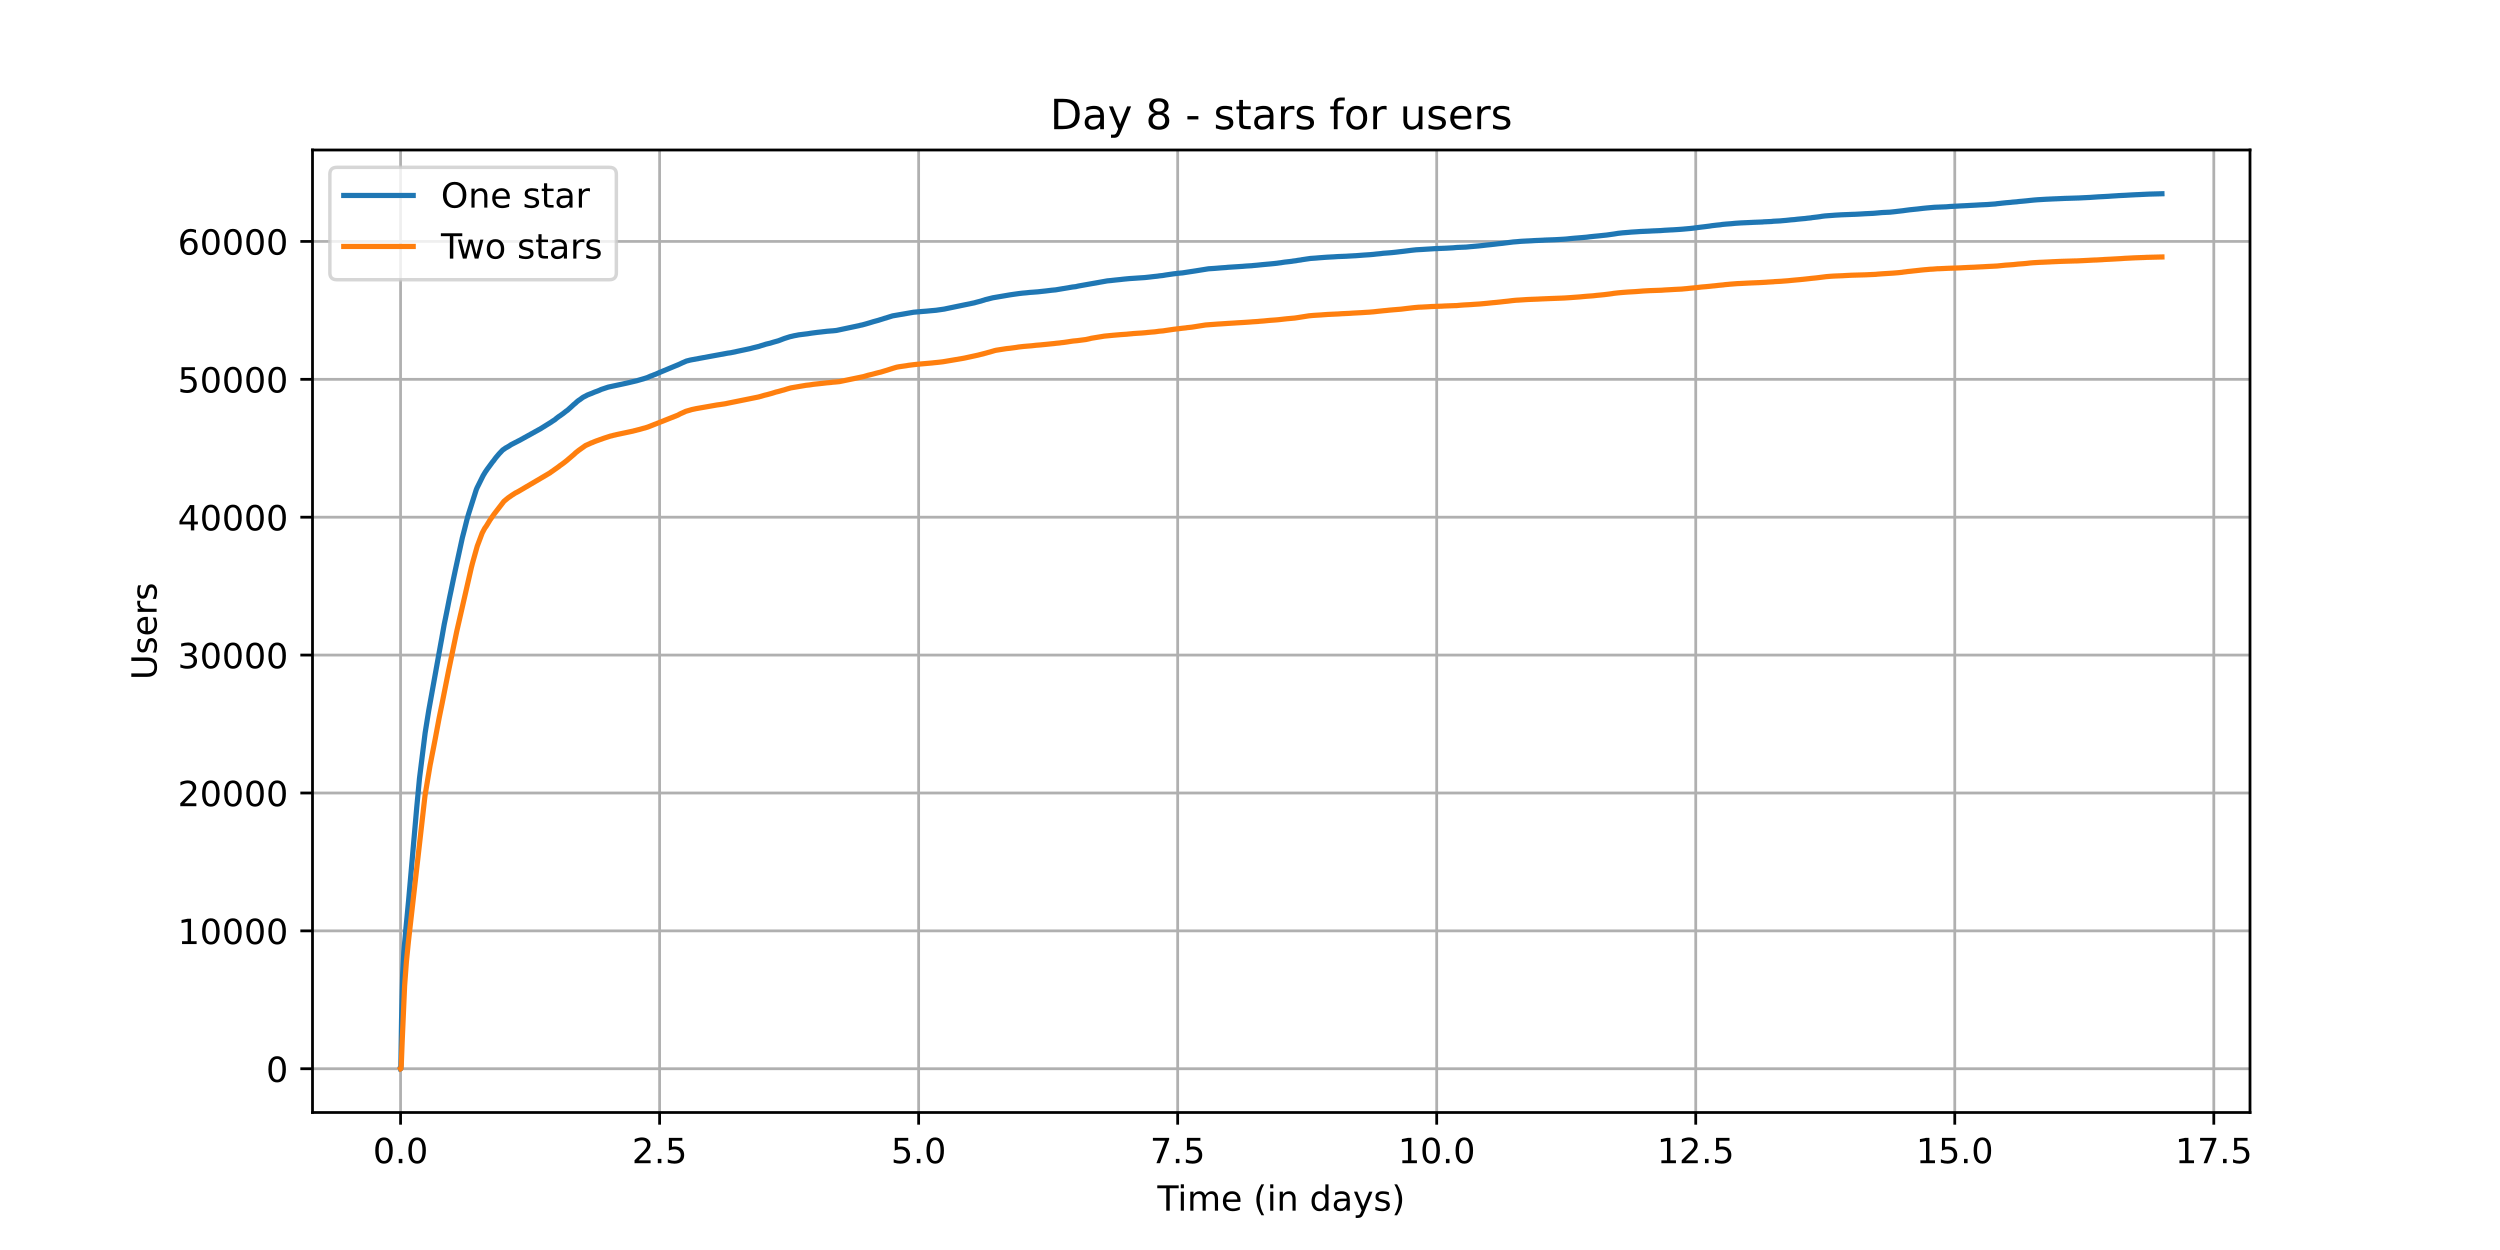 <?xml version="1.0" encoding="utf-8" standalone="no"?>
<!DOCTYPE svg PUBLIC "-//W3C//DTD SVG 1.1//EN"
  "http://www.w3.org/Graphics/SVG/1.1/DTD/svg11.dtd">
<!-- Created with matplotlib (https://matplotlib.org/) -->
<svg height="360pt" version="1.1" viewBox="0 0 720 360" width="720pt" xmlns="http://www.w3.org/2000/svg" xmlns:xlink="http://www.w3.org/1999/xlink">
 <defs>
  <style type="text/css">*{stroke-linecap:butt;stroke-linejoin:round;}</style>
 </defs>
 <g id="figure_1">
  <g id="patch_1">
   <path d="M 0 360 
L 720 360 
L 720 0 
L 0 0 
z
" style="fill:#ffffff;"/>
  </g>
  <g id="axes_1">
   <g id="patch_2">
    <path d="M 90 320.4 
L 648 320.4 
L 648 43.2 
L 90 43.2 
z
" style="fill:#ffffff;"/>
   </g>
   <g id="matplotlib.axis_1">
    <g id="xtick_1">
     <g id="line2d_1">
      <path clip-path="url(#p2a65bfbcb3)" d="M 115.364 320.4 
L 115.364 43.2 
" style="fill:none;stroke:#b0b0b0;stroke-linecap:square;stroke-width:0.8;"/>
     </g>
     <g id="line2d_2">
      <defs>
       <path d="M 0 0 
L 0 3.5 
" id="m5f2a0121e7" style="stroke:#000000;stroke-width:0.8;"/>
      </defs>
      <g>
       <use style="stroke:#000000;stroke-width:0.8;" x="115.364" xlink:href="#m5f2a0121e7" y="320.4"/>
      </g>
     </g>
     <g id="text_1">
      <!-- 0.0 -->
      <g transform="translate(107.412 334.998)scale(0.1 -0.1)">
       <defs>
        <path d="M 31.781 66.406 
Q 24.172 66.406 20.328 58.906 
Q 16.5 51.422 16.5 36.375 
Q 16.5 21.391 20.328 13.891 
Q 24.172 6.391 31.781 6.391 
Q 39.453 6.391 43.281 13.891 
Q 47.125 21.391 47.125 36.375 
Q 47.125 51.422 43.281 58.906 
Q 39.453 66.406 31.781 66.406 
z
M 31.781 74.219 
Q 44.047 74.219 50.516 64.516 
Q 56.984 54.828 56.984 36.375 
Q 56.984 17.969 50.516 8.266 
Q 44.047 -1.422 31.781 -1.422 
Q 19.531 -1.422 13.062 8.266 
Q 6.594 17.969 6.594 36.375 
Q 6.594 54.828 13.062 64.516 
Q 19.531 74.219 31.781 74.219 
z
" id="DejaVuSans-48"/>
        <path d="M 10.688 12.406 
L 21 12.406 
L 21 0 
L 10.688 0 
z
" id="DejaVuSans-46"/>
       </defs>
       <use xlink:href="#DejaVuSans-48"/>
       <use x="63.623" xlink:href="#DejaVuSans-46"/>
       <use x="95.41" xlink:href="#DejaVuSans-48"/>
      </g>
     </g>
    </g>
    <g id="xtick_2">
     <g id="line2d_3">
      <path clip-path="url(#p2a65bfbcb3)" d="M 189.965 320.4 
L 189.965 43.2 
" style="fill:none;stroke:#b0b0b0;stroke-linecap:square;stroke-width:0.8;"/>
     </g>
     <g id="line2d_4">
      <g>
       <use style="stroke:#000000;stroke-width:0.8;" x="189.965" xlink:href="#m5f2a0121e7" y="320.4"/>
      </g>
     </g>
     <g id="text_2">
      <!-- 2.5 -->
      <g transform="translate(182.013 334.998)scale(0.1 -0.1)">
       <defs>
        <path d="M 19.188 8.297 
L 53.609 8.297 
L 53.609 0 
L 7.328 0 
L 7.328 8.297 
Q 12.938 14.109 22.625 23.891 
Q 32.328 33.688 34.812 36.531 
Q 39.547 41.844 41.422 45.531 
Q 43.312 49.219 43.312 52.781 
Q 43.312 58.594 39.234 62.25 
Q 35.156 65.922 28.609 65.922 
Q 23.969 65.922 18.812 64.312 
Q 13.672 62.703 7.812 59.422 
L 7.812 69.391 
Q 13.766 71.781 18.938 73 
Q 24.125 74.219 28.422 74.219 
Q 39.75 74.219 46.484 68.547 
Q 53.219 62.891 53.219 53.422 
Q 53.219 48.922 51.531 44.891 
Q 49.859 40.875 45.406 35.406 
Q 44.188 33.984 37.641 27.219 
Q 31.109 20.453 19.188 8.297 
z
" id="DejaVuSans-50"/>
        <path d="M 10.797 72.906 
L 49.516 72.906 
L 49.516 64.594 
L 19.828 64.594 
L 19.828 46.734 
Q 21.969 47.469 24.109 47.828 
Q 26.266 48.188 28.422 48.188 
Q 40.625 48.188 47.75 41.5 
Q 54.891 34.812 54.891 23.391 
Q 54.891 11.625 47.562 5.094 
Q 40.234 -1.422 26.906 -1.422 
Q 22.312 -1.422 17.547 -0.641 
Q 12.797 0.141 7.719 1.703 
L 7.719 11.625 
Q 12.109 9.234 16.797 8.062 
Q 21.484 6.891 26.703 6.891 
Q 35.156 6.891 40.078 11.328 
Q 45.016 15.766 45.016 23.391 
Q 45.016 31 40.078 35.438 
Q 35.156 39.891 26.703 39.891 
Q 22.75 39.891 18.812 39.016 
Q 14.891 38.141 10.797 36.281 
z
" id="DejaVuSans-53"/>
       </defs>
       <use xlink:href="#DejaVuSans-50"/>
       <use x="63.623" xlink:href="#DejaVuSans-46"/>
       <use x="95.41" xlink:href="#DejaVuSans-53"/>
      </g>
     </g>
    </g>
    <g id="xtick_3">
     <g id="line2d_5">
      <path clip-path="url(#p2a65bfbcb3)" d="M 264.566 320.4 
L 264.566 43.2 
" style="fill:none;stroke:#b0b0b0;stroke-linecap:square;stroke-width:0.8;"/>
     </g>
     <g id="line2d_6">
      <g>
       <use style="stroke:#000000;stroke-width:0.8;" x="264.566" xlink:href="#m5f2a0121e7" y="320.4"/>
      </g>
     </g>
     <g id="text_3">
      <!-- 5.0 -->
      <g transform="translate(256.615 334.998)scale(0.1 -0.1)">
       <use xlink:href="#DejaVuSans-53"/>
       <use x="63.623" xlink:href="#DejaVuSans-46"/>
       <use x="95.41" xlink:href="#DejaVuSans-48"/>
      </g>
     </g>
    </g>
    <g id="xtick_4">
     <g id="line2d_7">
      <path clip-path="url(#p2a65bfbcb3)" d="M 339.168 320.4 
L 339.168 43.2 
" style="fill:none;stroke:#b0b0b0;stroke-linecap:square;stroke-width:0.8;"/>
     </g>
     <g id="line2d_8">
      <g>
       <use style="stroke:#000000;stroke-width:0.8;" x="339.168" xlink:href="#m5f2a0121e7" y="320.4"/>
      </g>
     </g>
     <g id="text_4">
      <!-- 7.5 -->
      <g transform="translate(331.216 334.998)scale(0.1 -0.1)">
       <defs>
        <path d="M 8.203 72.906 
L 55.078 72.906 
L 55.078 68.703 
L 28.609 0 
L 18.312 0 
L 43.219 64.594 
L 8.203 64.594 
z
" id="DejaVuSans-55"/>
       </defs>
       <use xlink:href="#DejaVuSans-55"/>
       <use x="63.623" xlink:href="#DejaVuSans-46"/>
       <use x="95.41" xlink:href="#DejaVuSans-53"/>
      </g>
     </g>
    </g>
    <g id="xtick_5">
     <g id="line2d_9">
      <path clip-path="url(#p2a65bfbcb3)" d="M 413.769 320.4 
L 413.769 43.2 
" style="fill:none;stroke:#b0b0b0;stroke-linecap:square;stroke-width:0.8;"/>
     </g>
     <g id="line2d_10">
      <g>
       <use style="stroke:#000000;stroke-width:0.8;" x="413.769" xlink:href="#m5f2a0121e7" y="320.4"/>
      </g>
     </g>
     <g id="text_5">
      <!-- 10.0 -->
      <g transform="translate(402.636 334.998)scale(0.1 -0.1)">
       <defs>
        <path d="M 12.406 8.297 
L 28.516 8.297 
L 28.516 63.922 
L 10.984 60.406 
L 10.984 69.391 
L 28.422 72.906 
L 38.281 72.906 
L 38.281 8.297 
L 54.391 8.297 
L 54.391 0 
L 12.406 0 
z
" id="DejaVuSans-49"/>
       </defs>
       <use xlink:href="#DejaVuSans-49"/>
       <use x="63.623" xlink:href="#DejaVuSans-48"/>
       <use x="127.246" xlink:href="#DejaVuSans-46"/>
       <use x="159.033" xlink:href="#DejaVuSans-48"/>
      </g>
     </g>
    </g>
    <g id="xtick_6">
     <g id="line2d_11">
      <path clip-path="url(#p2a65bfbcb3)" d="M 488.37 320.4 
L 488.37 43.2 
" style="fill:none;stroke:#b0b0b0;stroke-linecap:square;stroke-width:0.8;"/>
     </g>
     <g id="line2d_12">
      <g>
       <use style="stroke:#000000;stroke-width:0.8;" x="488.37" xlink:href="#m5f2a0121e7" y="320.4"/>
      </g>
     </g>
     <g id="text_6">
      <!-- 12.5 -->
      <g transform="translate(477.238 334.998)scale(0.1 -0.1)">
       <use xlink:href="#DejaVuSans-49"/>
       <use x="63.623" xlink:href="#DejaVuSans-50"/>
       <use x="127.246" xlink:href="#DejaVuSans-46"/>
       <use x="159.033" xlink:href="#DejaVuSans-53"/>
      </g>
     </g>
    </g>
    <g id="xtick_7">
     <g id="line2d_13">
      <path clip-path="url(#p2a65bfbcb3)" d="M 562.972 320.4 
L 562.972 43.2 
" style="fill:none;stroke:#b0b0b0;stroke-linecap:square;stroke-width:0.8;"/>
     </g>
     <g id="line2d_14">
      <g>
       <use style="stroke:#000000;stroke-width:0.8;" x="562.972" xlink:href="#m5f2a0121e7" y="320.4"/>
      </g>
     </g>
     <g id="text_7">
      <!-- 15.0 -->
      <g transform="translate(551.839 334.998)scale(0.1 -0.1)">
       <use xlink:href="#DejaVuSans-49"/>
       <use x="63.623" xlink:href="#DejaVuSans-53"/>
       <use x="127.246" xlink:href="#DejaVuSans-46"/>
       <use x="159.033" xlink:href="#DejaVuSans-48"/>
      </g>
     </g>
    </g>
    <g id="xtick_8">
     <g id="line2d_15">
      <path clip-path="url(#p2a65bfbcb3)" d="M 637.573 320.4 
L 637.573 43.2 
" style="fill:none;stroke:#b0b0b0;stroke-linecap:square;stroke-width:0.8;"/>
     </g>
     <g id="line2d_16">
      <g>
       <use style="stroke:#000000;stroke-width:0.8;" x="637.573" xlink:href="#m5f2a0121e7" y="320.4"/>
      </g>
     </g>
     <g id="text_8">
      <!-- 17.5 -->
      <g transform="translate(626.44 334.998)scale(0.1 -0.1)">
       <use xlink:href="#DejaVuSans-49"/>
       <use x="63.623" xlink:href="#DejaVuSans-55"/>
       <use x="127.246" xlink:href="#DejaVuSans-46"/>
       <use x="159.033" xlink:href="#DejaVuSans-53"/>
      </g>
     </g>
    </g>
    <g id="text_9">
     <!-- Time (in days) -->
     <g transform="translate(333.327 348.677)scale(0.1 -0.1)">
      <defs>
       <path d="M -0.297 72.906 
L 61.375 72.906 
L 61.375 64.594 
L 35.5 64.594 
L 35.5 0 
L 25.594 0 
L 25.594 64.594 
L -0.297 64.594 
z
" id="DejaVuSans-84"/>
       <path d="M 9.422 54.688 
L 18.406 54.688 
L 18.406 0 
L 9.422 0 
z
M 9.422 75.984 
L 18.406 75.984 
L 18.406 64.594 
L 9.422 64.594 
z
" id="DejaVuSans-105"/>
       <path d="M 52 44.188 
Q 55.375 50.25 60.062 53.125 
Q 64.75 56 71.094 56 
Q 79.641 56 84.281 50.016 
Q 88.922 44.047 88.922 33.016 
L 88.922 0 
L 79.891 0 
L 79.891 32.719 
Q 79.891 40.578 77.094 44.375 
Q 74.312 48.188 68.609 48.188 
Q 61.625 48.188 57.562 43.547 
Q 53.516 38.922 53.516 30.906 
L 53.516 0 
L 44.484 0 
L 44.484 32.719 
Q 44.484 40.625 41.703 44.406 
Q 38.922 48.188 33.109 48.188 
Q 26.219 48.188 22.156 43.531 
Q 18.109 38.875 18.109 30.906 
L 18.109 0 
L 9.078 0 
L 9.078 54.688 
L 18.109 54.688 
L 18.109 46.188 
Q 21.188 51.219 25.484 53.609 
Q 29.781 56 35.688 56 
Q 41.656 56 45.828 52.969 
Q 50 49.953 52 44.188 
z
" id="DejaVuSans-109"/>
       <path d="M 56.203 29.594 
L 56.203 25.203 
L 14.891 25.203 
Q 15.484 15.922 20.484 11.062 
Q 25.484 6.203 34.422 6.203 
Q 39.594 6.203 44.453 7.469 
Q 49.312 8.734 54.109 11.281 
L 54.109 2.781 
Q 49.266 0.734 44.188 -0.344 
Q 39.109 -1.422 33.891 -1.422 
Q 20.797 -1.422 13.156 6.188 
Q 5.516 13.812 5.516 26.812 
Q 5.516 40.234 12.766 48.109 
Q 20.016 56 32.328 56 
Q 43.359 56 49.781 48.891 
Q 56.203 41.797 56.203 29.594 
z
M 47.219 32.234 
Q 47.125 39.594 43.094 43.984 
Q 39.062 48.391 32.422 48.391 
Q 24.906 48.391 20.391 44.141 
Q 15.875 39.891 15.188 32.172 
z
" id="DejaVuSans-101"/>
       <path id="DejaVuSans-32"/>
       <path d="M 31 75.875 
Q 24.469 64.656 21.281 53.656 
Q 18.109 42.672 18.109 31.391 
Q 18.109 20.125 21.312 9.062 
Q 24.516 -2 31 -13.188 
L 23.188 -13.188 
Q 15.875 -1.703 12.234 9.375 
Q 8.594 20.453 8.594 31.391 
Q 8.594 42.281 12.203 53.312 
Q 15.828 64.359 23.188 75.875 
z
" id="DejaVuSans-40"/>
       <path d="M 54.891 33.016 
L 54.891 0 
L 45.906 0 
L 45.906 32.719 
Q 45.906 40.484 42.875 44.328 
Q 39.844 48.188 33.797 48.188 
Q 26.516 48.188 22.312 43.547 
Q 18.109 38.922 18.109 30.906 
L 18.109 0 
L 9.078 0 
L 9.078 54.688 
L 18.109 54.688 
L 18.109 46.188 
Q 21.344 51.125 25.703 53.562 
Q 30.078 56 35.797 56 
Q 45.219 56 50.047 50.172 
Q 54.891 44.344 54.891 33.016 
z
" id="DejaVuSans-110"/>
       <path d="M 45.406 46.391 
L 45.406 75.984 
L 54.391 75.984 
L 54.391 0 
L 45.406 0 
L 45.406 8.203 
Q 42.578 3.328 38.25 0.953 
Q 33.938 -1.422 27.875 -1.422 
Q 17.969 -1.422 11.734 6.484 
Q 5.516 14.406 5.516 27.297 
Q 5.516 40.188 11.734 48.094 
Q 17.969 56 27.875 56 
Q 33.938 56 38.25 53.625 
Q 42.578 51.266 45.406 46.391 
z
M 14.797 27.297 
Q 14.797 17.391 18.875 11.75 
Q 22.953 6.109 30.078 6.109 
Q 37.203 6.109 41.297 11.75 
Q 45.406 17.391 45.406 27.297 
Q 45.406 37.203 41.297 42.844 
Q 37.203 48.484 30.078 48.484 
Q 22.953 48.484 18.875 42.844 
Q 14.797 37.203 14.797 27.297 
z
" id="DejaVuSans-100"/>
       <path d="M 34.281 27.484 
Q 23.391 27.484 19.188 25 
Q 14.984 22.516 14.984 16.5 
Q 14.984 11.719 18.141 8.906 
Q 21.297 6.109 26.703 6.109 
Q 34.188 6.109 38.703 11.406 
Q 43.219 16.703 43.219 25.484 
L 43.219 27.484 
z
M 52.203 31.203 
L 52.203 0 
L 43.219 0 
L 43.219 8.297 
Q 40.141 3.328 35.547 0.953 
Q 30.953 -1.422 24.312 -1.422 
Q 15.922 -1.422 10.953 3.297 
Q 6 8.016 6 15.922 
Q 6 25.141 12.172 29.828 
Q 18.359 34.516 30.609 34.516 
L 43.219 34.516 
L 43.219 35.406 
Q 43.219 41.609 39.141 45 
Q 35.062 48.391 27.688 48.391 
Q 23 48.391 18.547 47.266 
Q 14.109 46.141 10.016 43.891 
L 10.016 52.203 
Q 14.938 54.109 19.578 55.047 
Q 24.219 56 28.609 56 
Q 40.484 56 46.344 49.844 
Q 52.203 43.703 52.203 31.203 
z
" id="DejaVuSans-97"/>
       <path d="M 32.172 -5.078 
Q 28.375 -14.844 24.75 -17.812 
Q 21.141 -20.797 15.094 -20.797 
L 7.906 -20.797 
L 7.906 -13.281 
L 13.188 -13.281 
Q 16.891 -13.281 18.938 -11.516 
Q 21 -9.766 23.484 -3.219 
L 25.094 0.875 
L 2.984 54.688 
L 12.5 54.688 
L 29.594 11.922 
L 46.688 54.688 
L 56.203 54.688 
z
" id="DejaVuSans-121"/>
       <path d="M 44.281 53.078 
L 44.281 44.578 
Q 40.484 46.531 36.375 47.5 
Q 32.281 48.484 27.875 48.484 
Q 21.188 48.484 17.844 46.438 
Q 14.5 44.391 14.5 40.281 
Q 14.5 37.156 16.891 35.375 
Q 19.281 33.594 26.516 31.984 
L 29.594 31.297 
Q 39.156 29.25 43.188 25.516 
Q 47.219 21.781 47.219 15.094 
Q 47.219 7.469 41.188 3.016 
Q 35.156 -1.422 24.609 -1.422 
Q 20.219 -1.422 15.453 -0.562 
Q 10.688 0.297 5.422 2 
L 5.422 11.281 
Q 10.406 8.688 15.234 7.391 
Q 20.062 6.109 24.812 6.109 
Q 31.156 6.109 34.562 8.281 
Q 37.984 10.453 37.984 14.406 
Q 37.984 18.062 35.516 20.016 
Q 33.062 21.969 24.703 23.781 
L 21.578 24.516 
Q 13.234 26.266 9.516 29.906 
Q 5.812 33.547 5.812 39.891 
Q 5.812 47.609 11.281 51.797 
Q 16.75 56 26.812 56 
Q 31.781 56 36.172 55.266 
Q 40.578 54.547 44.281 53.078 
z
" id="DejaVuSans-115"/>
       <path d="M 8.016 75.875 
L 15.828 75.875 
Q 23.141 64.359 26.781 53.312 
Q 30.422 42.281 30.422 31.391 
Q 30.422 20.453 26.781 9.375 
Q 23.141 -1.703 15.828 -13.188 
L 8.016 -13.188 
Q 14.5 -2 17.703 9.062 
Q 20.906 20.125 20.906 31.391 
Q 20.906 42.672 17.703 53.656 
Q 14.5 64.656 8.016 75.875 
z
" id="DejaVuSans-41"/>
      </defs>
      <use xlink:href="#DejaVuSans-84"/>
      <use x="57.959" xlink:href="#DejaVuSans-105"/>
      <use x="85.742" xlink:href="#DejaVuSans-109"/>
      <use x="183.154" xlink:href="#DejaVuSans-101"/>
      <use x="244.678" xlink:href="#DejaVuSans-32"/>
      <use x="276.465" xlink:href="#DejaVuSans-40"/>
      <use x="315.479" xlink:href="#DejaVuSans-105"/>
      <use x="343.262" xlink:href="#DejaVuSans-110"/>
      <use x="406.641" xlink:href="#DejaVuSans-32"/>
      <use x="438.428" xlink:href="#DejaVuSans-100"/>
      <use x="501.904" xlink:href="#DejaVuSans-97"/>
      <use x="563.184" xlink:href="#DejaVuSans-121"/>
      <use x="622.363" xlink:href="#DejaVuSans-115"/>
      <use x="674.463" xlink:href="#DejaVuSans-41"/>
     </g>
    </g>
   </g>
   <g id="matplotlib.axis_2">
    <g id="ytick_1">
     <g id="line2d_17">
      <path clip-path="url(#p2a65bfbcb3)" d="M 90 307.8 
L 648 307.8 
" style="fill:none;stroke:#b0b0b0;stroke-linecap:square;stroke-width:0.8;"/>
     </g>
     <g id="line2d_18">
      <defs>
       <path d="M 0 0 
L -3.5 0 
" id="m3dbe1580c8" style="stroke:#000000;stroke-width:0.8;"/>
      </defs>
      <g>
       <use style="stroke:#000000;stroke-width:0.8;" x="90" xlink:href="#m3dbe1580c8" y="307.8"/>
      </g>
     </g>
     <g id="text_10">
      <!-- 0 -->
      <g transform="translate(76.638 311.599)scale(0.1 -0.1)">
       <use xlink:href="#DejaVuSans-48"/>
      </g>
     </g>
    </g>
    <g id="ytick_2">
     <g id="line2d_19">
      <path clip-path="url(#p2a65bfbcb3)" d="M 90 268.089 
L 648 268.089 
" style="fill:none;stroke:#b0b0b0;stroke-linecap:square;stroke-width:0.8;"/>
     </g>
     <g id="line2d_20">
      <g>
       <use style="stroke:#000000;stroke-width:0.8;" x="90" xlink:href="#m3dbe1580c8" y="268.089"/>
      </g>
     </g>
     <g id="text_11">
      <!-- 10000 -->
      <g transform="translate(51.188 271.888)scale(0.1 -0.1)">
       <use xlink:href="#DejaVuSans-49"/>
       <use x="63.623" xlink:href="#DejaVuSans-48"/>
       <use x="127.246" xlink:href="#DejaVuSans-48"/>
       <use x="190.869" xlink:href="#DejaVuSans-48"/>
       <use x="254.492" xlink:href="#DejaVuSans-48"/>
      </g>
     </g>
    </g>
    <g id="ytick_3">
     <g id="line2d_21">
      <path clip-path="url(#p2a65bfbcb3)" d="M 90 228.377 
L 648 228.377 
" style="fill:none;stroke:#b0b0b0;stroke-linecap:square;stroke-width:0.8;"/>
     </g>
     <g id="line2d_22">
      <g>
       <use style="stroke:#000000;stroke-width:0.8;" x="90" xlink:href="#m3dbe1580c8" y="228.377"/>
      </g>
     </g>
     <g id="text_12">
      <!-- 20000 -->
      <g transform="translate(51.188 232.177)scale(0.1 -0.1)">
       <use xlink:href="#DejaVuSans-50"/>
       <use x="63.623" xlink:href="#DejaVuSans-48"/>
       <use x="127.246" xlink:href="#DejaVuSans-48"/>
       <use x="190.869" xlink:href="#DejaVuSans-48"/>
       <use x="254.492" xlink:href="#DejaVuSans-48"/>
      </g>
     </g>
    </g>
    <g id="ytick_4">
     <g id="line2d_23">
      <path clip-path="url(#p2a65bfbcb3)" d="M 90 188.666 
L 648 188.666 
" style="fill:none;stroke:#b0b0b0;stroke-linecap:square;stroke-width:0.8;"/>
     </g>
     <g id="line2d_24">
      <g>
       <use style="stroke:#000000;stroke-width:0.8;" x="90" xlink:href="#m3dbe1580c8" y="188.666"/>
      </g>
     </g>
     <g id="text_13">
      <!-- 30000 -->
      <g transform="translate(51.188 192.465)scale(0.1 -0.1)">
       <defs>
        <path d="M 40.578 39.312 
Q 47.656 37.797 51.625 33 
Q 55.609 28.219 55.609 21.188 
Q 55.609 10.406 48.188 4.484 
Q 40.766 -1.422 27.094 -1.422 
Q 22.516 -1.422 17.656 -0.516 
Q 12.797 0.391 7.625 2.203 
L 7.625 11.719 
Q 11.719 9.328 16.594 8.109 
Q 21.484 6.891 26.812 6.891 
Q 36.078 6.891 40.938 10.547 
Q 45.797 14.203 45.797 21.188 
Q 45.797 27.641 41.281 31.266 
Q 36.766 34.906 28.719 34.906 
L 20.219 34.906 
L 20.219 43.016 
L 29.109 43.016 
Q 36.375 43.016 40.234 45.922 
Q 44.094 48.828 44.094 54.297 
Q 44.094 59.906 40.109 62.906 
Q 36.141 65.922 28.719 65.922 
Q 24.656 65.922 20.016 65.031 
Q 15.375 64.156 9.812 62.312 
L 9.812 71.094 
Q 15.438 72.656 20.344 73.438 
Q 25.25 74.219 29.594 74.219 
Q 40.828 74.219 47.359 69.109 
Q 53.906 64.016 53.906 55.328 
Q 53.906 49.266 50.438 45.094 
Q 46.969 40.922 40.578 39.312 
z
" id="DejaVuSans-51"/>
       </defs>
       <use xlink:href="#DejaVuSans-51"/>
       <use x="63.623" xlink:href="#DejaVuSans-48"/>
       <use x="127.246" xlink:href="#DejaVuSans-48"/>
       <use x="190.869" xlink:href="#DejaVuSans-48"/>
       <use x="254.492" xlink:href="#DejaVuSans-48"/>
      </g>
     </g>
    </g>
    <g id="ytick_5">
     <g id="line2d_25">
      <path clip-path="url(#p2a65bfbcb3)" d="M 90 148.955 
L 648 148.955 
" style="fill:none;stroke:#b0b0b0;stroke-linecap:square;stroke-width:0.8;"/>
     </g>
     <g id="line2d_26">
      <g>
       <use style="stroke:#000000;stroke-width:0.8;" x="90" xlink:href="#m3dbe1580c8" y="148.955"/>
      </g>
     </g>
     <g id="text_14">
      <!-- 40000 -->
      <g transform="translate(51.188 152.754)scale(0.1 -0.1)">
       <defs>
        <path d="M 37.797 64.312 
L 12.891 25.391 
L 37.797 25.391 
z
M 35.203 72.906 
L 47.609 72.906 
L 47.609 25.391 
L 58.016 25.391 
L 58.016 17.188 
L 47.609 17.188 
L 47.609 0 
L 37.797 0 
L 37.797 17.188 
L 4.891 17.188 
L 4.891 26.703 
z
" id="DejaVuSans-52"/>
       </defs>
       <use xlink:href="#DejaVuSans-52"/>
       <use x="63.623" xlink:href="#DejaVuSans-48"/>
       <use x="127.246" xlink:href="#DejaVuSans-48"/>
       <use x="190.869" xlink:href="#DejaVuSans-48"/>
       <use x="254.492" xlink:href="#DejaVuSans-48"/>
      </g>
     </g>
    </g>
    <g id="ytick_6">
     <g id="line2d_27">
      <path clip-path="url(#p2a65bfbcb3)" d="M 90 109.243 
L 648 109.243 
" style="fill:none;stroke:#b0b0b0;stroke-linecap:square;stroke-width:0.8;"/>
     </g>
     <g id="line2d_28">
      <g>
       <use style="stroke:#000000;stroke-width:0.8;" x="90" xlink:href="#m3dbe1580c8" y="109.243"/>
      </g>
     </g>
     <g id="text_15">
      <!-- 50000 -->
      <g transform="translate(51.188 113.043)scale(0.1 -0.1)">
       <use xlink:href="#DejaVuSans-53"/>
       <use x="63.623" xlink:href="#DejaVuSans-48"/>
       <use x="127.246" xlink:href="#DejaVuSans-48"/>
       <use x="190.869" xlink:href="#DejaVuSans-48"/>
       <use x="254.492" xlink:href="#DejaVuSans-48"/>
      </g>
     </g>
    </g>
    <g id="ytick_7">
     <g id="line2d_29">
      <path clip-path="url(#p2a65bfbcb3)" d="M 90 69.532 
L 648 69.532 
" style="fill:none;stroke:#b0b0b0;stroke-linecap:square;stroke-width:0.8;"/>
     </g>
     <g id="line2d_30">
      <g>
       <use style="stroke:#000000;stroke-width:0.8;" x="90" xlink:href="#m3dbe1580c8" y="69.532"/>
      </g>
     </g>
     <g id="text_16">
      <!-- 60000 -->
      <g transform="translate(51.188 73.331)scale(0.1 -0.1)">
       <defs>
        <path d="M 33.016 40.375 
Q 26.375 40.375 22.484 35.828 
Q 18.609 31.297 18.609 23.391 
Q 18.609 15.531 22.484 10.953 
Q 26.375 6.391 33.016 6.391 
Q 39.656 6.391 43.531 10.953 
Q 47.406 15.531 47.406 23.391 
Q 47.406 31.297 43.531 35.828 
Q 39.656 40.375 33.016 40.375 
z
M 52.594 71.297 
L 52.594 62.312 
Q 48.875 64.062 45.094 64.984 
Q 41.312 65.922 37.594 65.922 
Q 27.828 65.922 22.672 59.328 
Q 17.531 52.734 16.797 39.406 
Q 19.672 43.656 24.016 45.922 
Q 28.375 48.188 33.594 48.188 
Q 44.578 48.188 50.953 41.516 
Q 57.328 34.859 57.328 23.391 
Q 57.328 12.156 50.688 5.359 
Q 44.047 -1.422 33.016 -1.422 
Q 20.359 -1.422 13.672 8.266 
Q 6.984 17.969 6.984 36.375 
Q 6.984 53.656 15.188 63.938 
Q 23.391 74.219 37.203 74.219 
Q 40.922 74.219 44.703 73.484 
Q 48.484 72.75 52.594 71.297 
z
" id="DejaVuSans-54"/>
       </defs>
       <use xlink:href="#DejaVuSans-54"/>
       <use x="63.623" xlink:href="#DejaVuSans-48"/>
       <use x="127.246" xlink:href="#DejaVuSans-48"/>
       <use x="190.869" xlink:href="#DejaVuSans-48"/>
       <use x="254.492" xlink:href="#DejaVuSans-48"/>
      </g>
     </g>
    </g>
    <g id="text_17">
     <!-- Users -->
     <g transform="translate(45.108 195.801)rotate(-90)scale(0.1 -0.1)">
      <defs>
       <path d="M 8.688 72.906 
L 18.609 72.906 
L 18.609 28.609 
Q 18.609 16.891 22.844 11.734 
Q 27.094 6.594 36.625 6.594 
Q 46.094 6.594 50.344 11.734 
Q 54.594 16.891 54.594 28.609 
L 54.594 72.906 
L 64.5 72.906 
L 64.5 27.391 
Q 64.5 13.141 57.438 5.859 
Q 50.391 -1.422 36.625 -1.422 
Q 22.797 -1.422 15.734 5.859 
Q 8.688 13.141 8.688 27.391 
z
" id="DejaVuSans-85"/>
       <path d="M 41.109 46.297 
Q 39.594 47.172 37.812 47.578 
Q 36.031 48 33.891 48 
Q 26.266 48 22.188 43.047 
Q 18.109 38.094 18.109 28.812 
L 18.109 0 
L 9.078 0 
L 9.078 54.688 
L 18.109 54.688 
L 18.109 46.188 
Q 20.953 51.172 25.484 53.578 
Q 30.031 56 36.531 56 
Q 37.453 56 38.578 55.875 
Q 39.703 55.766 41.062 55.516 
z
" id="DejaVuSans-114"/>
      </defs>
      <use xlink:href="#DejaVuSans-85"/>
      <use x="73.193" xlink:href="#DejaVuSans-115"/>
      <use x="125.293" xlink:href="#DejaVuSans-101"/>
      <use x="186.816" xlink:href="#DejaVuSans-114"/>
      <use x="227.93" xlink:href="#DejaVuSans-115"/>
     </g>
    </g>
   </g>
   <g id="line2d_31">
    <path clip-path="url(#p2a65bfbcb3)" d="M 115.364 307.8 
L 115.401 307.792 
L 115.442 307.192 
L 115.648 293.595 
L 115.956 280.848 
L 116.305 274.137 
L 116.9 267.429 
L 117.208 264.261 
L 117.681 259.305 
L 120.008 232.702 
L 120.811 224.184 
L 122.434 211.111 
L 122.865 208.403 
L 123.481 204.582 
L 123.769 202.978 
L 126.911 185.533 
L 127.24 183.746 
L 127.938 179.791 
L 128.287 178.107 
L 128.925 174.918 
L 129.458 172.194 
L 129.849 170.343 
L 130.609 166.666 
L 131.143 164.14 
L 133.156 154.868 
L 133.814 152.326 
L 134.451 149.769 
L 134.697 148.871 
L 135.005 147.839 
L 137.162 141.044 
L 137.388 140.5 
L 139.134 136.99 
L 139.237 136.823 
L 139.771 135.933 
L 140.305 135.151 
L 140.839 134.428 
L 140.942 134.285 
L 141.949 132.915 
L 142.133 132.725 
L 142.586 132.089 
L 142.853 131.744 
L 143.777 130.652 
L 143.962 130.465 
L 144.434 129.965 
L 144.804 129.58 
L 145.05 129.429 
L 145.646 129.004 
L 145.974 128.833 
L 146.364 128.603 
L 146.631 128.448 
L 147.165 128.086 
L 149.24 127.014 
L 149.609 126.832 
L 155.236 123.714 
L 155.462 123.607 
L 158.792 121.538 
L 159.059 121.34 
L 159.223 121.236 
L 159.675 120.95 
L 159.818 120.859 
L 160.209 120.514 
L 160.886 119.997 
L 161.318 119.715 
L 162.222 119.064 
L 163.044 118.413 
L 163.434 118.147 
L 164.522 117.174 
L 165.242 116.507 
L 165.776 116.074 
L 166.063 115.784 
L 166.598 115.351 
L 167.049 115.061 
L 167.789 114.509 
L 168.015 114.37 
L 168.857 113.945 
L 169.104 113.794 
L 169.35 113.695 
L 170.049 113.417 
L 170.357 113.31 
L 171.24 112.929 
L 171.857 112.706 
L 172.185 112.583 
L 172.678 112.381 
L 173.15 112.158 
L 175.163 111.491 
L 180.246 110.391 
L 181.01 110.216 
L 183.434 109.645 
L 183.865 109.514 
L 184.235 109.41 
L 185.611 109.001 
L 186.436 108.735 
L 187.339 108.33 
L 187.976 108.108 
L 188.264 107.977 
L 188.901 107.742 
L 189.784 107.345 
L 190.051 107.238 
L 190.894 106.881 
L 195.456 104.986 
L 196.586 104.458 
L 196.834 104.359 
L 197.717 103.974 
L 198.128 103.875 
L 198.395 103.803 
L 198.786 103.7 
L 199.382 103.585 
L 209.591 101.706 
L 210.392 101.599 
L 215.696 100.471 
L 216.045 100.396 
L 216.435 100.293 
L 216.722 100.209 
L 218.653 99.737 
L 218.981 99.617 
L 220.029 99.308 
L 220.542 99.133 
L 221.322 98.946 
L 221.795 98.839 
L 222.657 98.569 
L 222.924 98.494 
L 224.157 98.148 
L 224.793 97.91 
L 225.349 97.691 
L 225.944 97.469 
L 227.505 96.973 
L 227.978 96.869 
L 228.758 96.683 
L 229.355 96.576 
L 230.012 96.441 
L 231.676 96.234 
L 232.539 96.127 
L 233.032 96.051 
L 233.709 95.944 
L 235.434 95.718 
L 236.44 95.611 
L 236.872 95.559 
L 237.775 95.456 
L 238.207 95.404 
L 239.5 95.301 
L 239.849 95.277 
L 240.878 95.17 
L 247.471 93.772 
L 247.758 93.685 
L 248.313 93.581 
L 249.36 93.291 
L 249.689 93.196 
L 249.894 93.133 
L 250.264 93.029 
L 251.619 92.616 
L 252.933 92.259 
L 253.426 92.1 
L 254.863 91.651 
L 255.254 91.548 
L 255.582 91.433 
L 257.061 90.972 
L 263.119 89.924 
L 264.371 89.817 
L 265.462 89.717 
L 266.859 89.61 
L 268.029 89.495 
L 269.2 89.392 
L 269.59 89.356 
L 271.952 89.015 
L 272.444 88.907 
L 280.68 87.2 
L 280.968 87.108 
L 282.549 86.695 
L 283.022 86.537 
L 283.391 86.437 
L 283.72 86.314 
L 285.548 85.857 
L 285.917 85.766 
L 290.661 84.952 
L 291.339 84.845 
L 293.413 84.551 
L 294.255 84.452 
L 294.522 84.42 
L 295.59 84.325 
L 296.576 84.217 
L 297.479 84.154 
L 298.896 84.047 
L 300.272 83.896 
L 301.258 83.789 
L 302.901 83.586 
L 304.031 83.479 
L 308.88 82.661 
L 309.805 82.557 
L 310.585 82.375 
L 318.904 80.894 
L 320.034 80.786 
L 320.486 80.731 
L 321.472 80.624 
L 322.664 80.504 
L 323.546 80.401 
L 323.813 80.373 
L 324.923 80.266 
L 325.313 80.23 
L 326.957 80.123 
L 327.883 80.056 
L 329.549 79.948 
L 329.939 79.913 
L 330.925 79.805 
L 332.342 79.639 
L 333.348 79.535 
L 333.862 79.452 
L 334.847 79.349 
L 335.156 79.297 
L 335.772 79.19 
L 338.01 78.864 
L 338.934 78.761 
L 339.406 78.694 
L 340.515 78.598 
L 340.741 78.563 
L 343.638 78.118 
L 344.337 78.011 
L 348.055 77.411 
L 349.699 77.304 
L 350.069 77.276 
L 351.342 77.169 
L 351.732 77.137 
L 353.211 77.034 
L 353.642 76.982 
L 355.326 76.875 
L 356.189 76.819 
L 357.831 76.712 
L 358.879 76.621 
L 360.542 76.521 
L 360.83 76.482 
L 362.021 76.378 
L 362.431 76.335 
L 363.479 76.227 
L 364.588 76.124 
L 365.78 76.017 
L 366.951 75.902 
L 367.854 75.803 
L 368.142 75.755 
L 368.943 75.656 
L 369.251 75.6 
L 369.949 75.493 
L 371.346 75.338 
L 372.127 75.243 
L 372.354 75.195 
L 373.217 75.088 
L 373.812 74.977 
L 374.614 74.873 
L 374.963 74.798 
L 377.387 74.437 
L 378.907 74.329 
L 379.955 74.238 
L 381.393 74.131 
L 382.296 74.067 
L 384.309 73.96 
L 385.213 73.896 
L 387.822 73.793 
L 388.192 73.765 
L 390.103 73.658 
L 390.452 73.642 
L 391.869 73.535 
L 392.834 73.46 
L 394.477 73.352 
L 395.525 73.261 
L 396.449 73.154 
L 397.558 73.051 
L 398.379 72.943 
L 399.303 72.876 
L 400.659 72.769 
L 401.912 72.642 
L 402.775 72.538 
L 403.207 72.487 
L 404.172 72.379 
L 405.734 72.185 
L 406.577 72.078 
L 407.83 71.943 
L 409.719 71.835 
L 410.582 71.78 
L 412.306 71.673 
L 413.19 71.613 
L 415.859 71.506 
L 416.598 71.474 
L 418.488 71.367 
L 419.576 71.268 
L 422.267 71.16 
L 423.437 71.045 
L 424.649 70.938 
L 425.737 70.839 
L 426.785 70.731 
L 428.201 70.565 
L 429.29 70.457 
L 430.646 70.303 
L 431.509 70.195 
L 432.701 70.076 
L 433.502 69.969 
L 434.981 69.79 
L 435.844 69.683 
L 436.79 69.612 
L 437.981 69.504 
L 438.823 69.453 
L 441.021 69.346 
L 441.904 69.286 
L 444.451 69.179 
L 444.821 69.147 
L 447.675 69.04 
L 448.435 69.004 
L 450.304 68.897 
L 451.228 68.829 
L 452.194 68.722 
L 453.343 68.611 
L 454.678 68.504 
L 455.684 68.42 
L 456.814 68.321 
L 457.06 68.297 
L 457.862 68.19 
L 459.176 68.051 
L 460.306 67.944 
L 461.641 67.801 
L 462.709 67.694 
L 464.886 67.388 
L 465.502 67.285 
L 466.036 67.197 
L 467.35 67.05 
L 468.747 66.943 
L 469.814 66.848 
L 471.519 66.74 
L 472.443 66.673 
L 474.907 66.566 
L 475.749 66.514 
L 478.296 66.407 
L 479.282 66.327 
L 481.15 66.22 
L 481.91 66.185 
L 483.594 66.077 
L 484.539 66.006 
L 485.709 65.899 
L 486.757 65.807 
L 487.66 65.704 
L 488.133 65.636 
L 489.858 65.418 
L 490.782 65.311 
L 492.384 65.108 
L 493.021 65.001 
L 494.438 64.834 
L 495.486 64.731 
L 496.02 64.64 
L 497.128 64.536 
L 498.566 64.429 
L 499.757 64.31 
L 501.359 64.203 
L 502.119 64.167 
L 504.501 64.06 
L 504.871 64.036 
L 507.602 63.933 
L 507.889 63.893 
L 510.232 63.786 
L 510.684 63.722 
L 512.779 63.615 
L 513.21 63.568 
L 514.483 63.46 
L 515.818 63.313 
L 516.762 63.242 
L 517.645 63.135 
L 518.816 63.023 
L 519.966 62.92 
L 520.459 62.849 
L 521.548 62.742 
L 521.877 62.674 
L 523.376 62.499 
L 524.178 62.392 
L 524.712 62.297 
L 525.575 62.19 
L 526.52 62.118 
L 527.978 62.015 
L 528.369 61.979 
L 530.156 61.872 
L 530.895 61.84 
L 533.688 61.733 
L 534.366 61.713 
L 536.296 61.606 
L 537.158 61.55 
L 539.458 61.443 
L 540.485 61.356 
L 541.656 61.248 
L 542.046 61.213 
L 544.325 61.105 
L 545.639 60.966 
L 546.543 60.859 
L 548.001 60.692 
L 548.72 60.589 
L 549.193 60.526 
L 550.014 60.418 
L 551.247 60.291 
L 552.295 60.184 
L 553.835 60.001 
L 554.904 59.894 
L 555.951 59.803 
L 557.184 59.696 
L 557.903 59.668 
L 560.552 59.561 
L 561.6 59.469 
L 563.694 59.362 
L 564.536 59.31 
L 566.734 59.203 
L 567.083 59.179 
L 569.177 59.072 
L 570.06 59.013 
L 572.398 58.905 
L 573.364 58.83 
L 574.76 58.731 
L 575.068 58.671 
L 576.136 58.564 
L 576.587 58.508 
L 577.84 58.381 
L 579.093 58.278 
L 579.524 58.222 
L 580.859 58.115 
L 581.352 58.044 
L 582.379 57.956 
L 583.509 57.849 
L 584.762 57.714 
L 585.831 57.607 
L 586.796 57.531 
L 588.543 57.424 
L 589.364 57.377 
L 591.727 57.269 
L 592.445 57.242 
L 594.807 57.134 
L 595.464 57.118 
L 598.852 57.011 
L 599.653 56.968 
L 601.892 56.86 
L 602.795 56.797 
L 604.356 56.69 
L 605.136 56.65 
L 607.19 56.543 
L 608.135 56.471 
L 609.798 56.368 
L 610.045 56.344 
L 612.284 56.237 
L 613.146 56.181 
L 615.221 56.074 
L 615.941 56.046 
L 618.139 55.939 
L 618.899 55.903 
L 622.636 55.8 
L 622.636 55.8 
" style="fill:none;stroke:#1f77b4;stroke-linecap:square;stroke-width:1.5;"/>
   </g>
   <g id="line2d_32">
    <path clip-path="url(#p2a65bfbcb3)" d="M 115.364 307.8 
L 115.483 307.725 
L 115.565 306.843 
L 115.832 299.85 
L 116.531 283.882 
L 117.044 276.992 
L 117.64 271.027 
L 122.393 229.195 
L 123.871 220.344 
L 124.056 219.434 
L 124.426 217.508 
L 124.755 215.86 
L 125.33 212.878 
L 126.521 206.532 
L 127.281 202.807 
L 129.15 193.38 
L 131.533 181.875 
L 135.765 163.386 
L 136.114 162.052 
L 137.449 157.29 
L 138.867 153.522 
L 139.072 153.136 
L 139.504 152.318 
L 139.647 152.072 
L 140.017 151.568 
L 140.634 150.563 
L 141.168 149.674 
L 141.517 149.189 
L 142.277 148.093 
L 145.132 144.384 
L 146.303 143.411 
L 147.453 142.613 
L 148.48 141.954 
L 148.706 141.854 
L 149.281 141.545 
L 158.381 136.192 
L 158.668 135.969 
L 158.833 135.862 
L 160.722 134.528 
L 161.4 134.003 
L 161.646 133.845 
L 162.447 133.257 
L 163.372 132.522 
L 163.516 132.391 
L 165.303 130.866 
L 165.776 130.41 
L 166.371 129.945 
L 166.639 129.727 
L 168.631 128.313 
L 169.576 127.892 
L 170.008 127.701 
L 170.193 127.59 
L 170.542 127.487 
L 170.973 127.292 
L 171.672 127.01 
L 172.329 126.78 
L 172.678 126.649 
L 172.966 126.55 
L 173.191 126.478 
L 173.787 126.252 
L 175.78 125.601 
L 176.252 125.501 
L 176.684 125.37 
L 177.197 125.263 
L 177.588 125.16 
L 178.247 125.021 
L 182.345 124.147 
L 182.633 124.06 
L 183.064 123.964 
L 183.331 123.885 
L 183.763 123.778 
L 184.132 123.69 
L 185.323 123.349 
L 185.775 123.242 
L 186.641 122.964 
L 195.25 119.549 
L 195.867 119.207 
L 196.237 119.04 
L 196.463 118.945 
L 197.511 118.46 
L 198.724 118.111 
L 199.074 118.004 
L 199.341 117.932 
L 199.977 117.801 
L 200.45 117.694 
L 206.511 116.626 
L 207.312 116.519 
L 207.784 116.447 
L 208.482 116.344 
L 208.995 116.26 
L 209.468 116.153 
L 218.509 114.319 
L 218.715 114.255 
L 219.125 114.148 
L 220.172 113.834 
L 220.932 113.655 
L 222.226 113.302 
L 222.657 113.171 
L 223.479 112.905 
L 223.807 112.833 
L 224.239 112.726 
L 225.369 112.401 
L 225.739 112.313 
L 226.663 112.023 
L 227.773 111.71 
L 232.189 110.959 
L 233.155 110.856 
L 233.627 110.784 
L 234.305 110.677 
L 235.66 110.53 
L 236.605 110.427 
L 237.036 110.379 
L 237.919 110.276 
L 238.186 110.248 
L 239.377 110.145 
L 239.685 110.093 
L 240.673 110.014 
L 241.741 109.907 
L 248.703 108.461 
L 250.017 108.072 
L 250.49 107.965 
L 252.132 107.54 
L 253.056 107.298 
L 253.57 107.19 
L 254.946 106.769 
L 255.315 106.662 
L 257.02 106.114 
L 258.067 105.801 
L 258.314 105.737 
L 258.889 105.63 
L 261.045 105.32 
L 261.64 105.213 
L 263.221 105.014 
L 264.186 104.911 
L 264.556 104.875 
L 267.372 104.629 
L 268.563 104.522 
L 268.994 104.466 
L 270.103 104.359 
L 271.479 104.2 
L 272.136 104.093 
L 277.188 103.235 
L 277.764 103.128 
L 281.625 102.286 
L 281.892 102.219 
L 283.637 101.77 
L 283.884 101.71 
L 284.233 101.607 
L 284.623 101.496 
L 285.054 101.389 
L 286.431 100.98 
L 286.883 100.872 
L 289.86 100.404 
L 290.887 100.297 
L 292.715 100.05 
L 293.31 99.947 
L 293.742 99.895 
L 294.686 99.788 
L 295.734 99.697 
L 297.069 99.59 
L 298.444 99.431 
L 299.779 99.324 
L 300.211 99.276 
L 301.34 99.169 
L 302.593 99.038 
L 303.682 98.93 
L 304.154 98.867 
L 305.204 98.768 
L 305.512 98.716 
L 306.395 98.617 
L 306.683 98.577 
L 307.401 98.474 
L 307.915 98.39 
L 308.613 98.283 
L 309.086 98.216 
L 310.236 98.108 
L 311.92 97.89 
L 312.742 97.783 
L 313.42 97.636 
L 313.892 97.533 
L 314.282 97.425 
L 318.062 96.802 
L 319.192 96.695 
L 319.459 96.667 
L 320.61 96.556 
L 321.863 96.448 
L 322.889 96.361 
L 324.492 96.254 
L 324.923 96.206 
L 326.032 96.107 
L 326.299 96.071 
L 327.883 95.964 
L 328.686 95.92 
L 329.939 95.813 
L 330.37 95.761 
L 331.52 95.654 
L 332.506 95.575 
L 333.328 95.468 
L 333.8 95.396 
L 334.991 95.293 
L 335.525 95.206 
L 338.01 94.84 
L 338.914 94.733 
L 340.577 94.526 
L 341.563 94.423 
L 341.81 94.372 
L 342.878 94.264 
L 343.309 94.213 
L 343.987 94.106 
L 347.151 93.601 
L 348.507 93.494 
L 349.391 93.434 
L 350.788 93.327 
L 351.609 93.28 
L 353.211 93.172 
L 353.58 93.145 
L 355.388 93.037 
L 356.27 92.978 
L 358.098 92.871 
L 358.961 92.815 
L 360.419 92.712 
L 360.665 92.688 
L 362.308 92.581 
L 362.719 92.533 
L 364.054 92.43 
L 364.465 92.386 
L 365.616 92.275 
L 367.094 92.168 
L 368.08 92.088 
L 369.004 91.985 
L 369.271 91.953 
L 370.586 91.806 
L 371.778 91.699 
L 372.868 91.6 
L 373.607 91.493 
L 376.955 90.96 
L 378.065 90.853 
L 378.948 90.794 
L 380.592 90.694 
L 380.859 90.667 
L 382.379 90.559 
L 383.138 90.524 
L 385.5 90.416 
L 386.424 90.349 
L 388.706 90.242 
L 389.63 90.174 
L 391.54 90.071 
L 391.869 90.059 
L 393.491 89.952 
L 394.292 89.908 
L 395.586 89.801 
L 396.921 89.65 
L 397.948 89.547 
L 398.359 89.499 
L 399.488 89.396 
L 399.94 89.34 
L 401.152 89.233 
L 402.159 89.15 
L 403.494 89.042 
L 405.158 88.836 
L 406.104 88.729 
L 407.419 88.582 
L 408.651 88.474 
L 409.349 88.451 
L 411.362 88.343 
L 412.245 88.284 
L 415.202 88.177 
L 416.023 88.129 
L 418.837 88.022 
L 419.494 88.006 
L 420.664 87.899 
L 421.588 87.831 
L 423.581 87.724 
L 424.526 87.652 
L 426.189 87.545 
L 427.298 87.442 
L 428.448 87.335 
L 429.742 87.196 
L 430.933 87.089 
L 432.187 86.957 
L 433.111 86.85 
L 434.324 86.727 
L 435.125 86.624 
L 435.557 86.572 
L 436.646 86.465 
L 437.427 86.425 
L 439.049 86.318 
L 439.419 86.29 
L 440.22 86.247 
L 442.992 86.139 
L 443.793 86.096 
L 446.32 85.989 
L 447.039 85.961 
L 449.873 85.854 
L 450.633 85.818 
L 452.276 85.711 
L 452.645 85.683 
L 454.083 85.576 
L 454.986 85.512 
L 456.054 85.405 
L 457.081 85.317 
L 458.519 85.214 
L 458.909 85.178 
L 459.833 85.071 
L 460.942 84.968 
L 461.99 84.861 
L 463.633 84.658 
L 464.393 84.551 
L 464.701 84.491 
L 465.604 84.388 
L 466.036 84.341 
L 467.124 84.241 
L 468.5 84.134 
L 468.869 84.106 
L 470.759 83.999 
L 471.663 83.935 
L 472.915 83.836 
L 473.162 83.812 
L 475.071 83.705 
L 475.4 83.693 
L 478.501 83.586 
L 479.446 83.515 
L 481.397 83.407 
L 482.239 83.356 
L 484.354 83.252 
L 484.765 83.209 
L 485.956 83.102 
L 486.387 83.05 
L 487.475 82.943 
L 488.708 82.82 
L 489.611 82.712 
L 490.043 82.661 
L 491.337 82.554 
L 492.446 82.45 
L 493.35 82.347 
L 493.719 82.319 
L 495.157 82.156 
L 496.287 82.053 
L 496.759 81.982 
L 497.909 81.882 
L 498.114 81.855 
L 499.059 81.783 
L 500.414 81.676 
L 501.112 81.652 
L 503.145 81.545 
L 503.495 81.525 
L 506.041 81.418 
L 506.76 81.39 
L 508.69 81.283 
L 509.08 81.247 
L 510.786 81.148 
L 511.074 81.108 
L 513.046 81.005 
L 513.456 80.965 
L 514.894 80.858 
L 516.085 80.739 
L 517.235 80.631 
L 518.303 80.536 
L 519.391 80.429 
L 520.767 80.278 
L 521.691 80.171 
L 522.863 80.056 
L 523.787 79.948 
L 524.239 79.889 
L 525.965 79.67 
L 527.3 79.563 
L 528.163 79.508 
L 530.731 79.404 
L 531.1 79.377 
L 533.174 79.269 
L 533.503 79.257 
L 537.199 79.15 
L 537.939 79.118 
L 540.28 79.011 
L 540.711 78.956 
L 542.169 78.848 
L 543.032 78.793 
L 544.777 78.686 
L 545.126 78.662 
L 546.42 78.559 
L 546.81 78.523 
L 547.837 78.42 
L 548.145 78.364 
L 549.049 78.257 
L 549.357 78.205 
L 550.466 78.098 
L 550.918 78.042 
L 551.925 77.935 
L 553.322 77.78 
L 554.39 77.673 
L 554.76 77.649 
L 555.91 77.542 
L 556.67 77.506 
L 557.964 77.399 
L 558.601 77.387 
L 560.84 77.28 
L 561.559 77.252 
L 564.598 77.145 
L 565.419 77.097 
L 567.596 76.99 
L 568.253 76.974 
L 570.225 76.867 
L 570.985 76.831 
L 572.83 76.728 
L 573.158 76.716 
L 575.232 76.609 
L 576.546 76.47 
L 577.594 76.363 
L 578.456 76.307 
L 579.894 76.2 
L 581.208 76.053 
L 582.687 75.946 
L 583.776 75.846 
L 584.639 75.739 
L 585.625 75.66 
L 587.454 75.552 
L 588.152 75.529 
L 590.432 75.421 
L 590.802 75.398 
L 593.184 75.29 
L 593.903 75.263 
L 597.476 75.155 
L 598.093 75.147 
L 600.269 75.04 
L 601.05 75 
L 603.042 74.893 
L 603.678 74.881 
L 605.609 74.774 
L 605.999 74.738 
L 608.176 74.631 
L 608.997 74.583 
L 610.928 74.476 
L 611.893 74.401 
L 614.051 74.294 
L 614.831 74.254 
L 617.789 74.147 
L 618.139 74.123 
L 622.246 74.016 
L 622.636 74.008 
L 622.636 74.008 
" style="fill:none;stroke:#ff7f0e;stroke-linecap:square;stroke-width:1.5;"/>
   </g>
   <g id="patch_3">
    <path d="M 90 320.4 
L 90 43.2 
" style="fill:none;stroke:#000000;stroke-linecap:square;stroke-linejoin:miter;stroke-width:0.8;"/>
   </g>
   <g id="patch_4">
    <path d="M 648 320.4 
L 648 43.2 
" style="fill:none;stroke:#000000;stroke-linecap:square;stroke-linejoin:miter;stroke-width:0.8;"/>
   </g>
   <g id="patch_5">
    <path d="M 90 320.4 
L 648 320.4 
" style="fill:none;stroke:#000000;stroke-linecap:square;stroke-linejoin:miter;stroke-width:0.8;"/>
   </g>
   <g id="patch_6">
    <path d="M 90 43.2 
L 648 43.2 
" style="fill:none;stroke:#000000;stroke-linecap:square;stroke-linejoin:miter;stroke-width:0.8;"/>
   </g>
   <g id="text_18">
    <!-- Day 8 - stars for users -->
    <g transform="translate(302.426 37.2)scale(0.12 -0.12)">
     <defs>
      <path d="M 19.672 64.797 
L 19.672 8.109 
L 31.594 8.109 
Q 46.688 8.109 53.688 14.938 
Q 60.688 21.781 60.688 36.531 
Q 60.688 51.172 53.688 57.984 
Q 46.688 64.797 31.594 64.797 
z
M 9.812 72.906 
L 30.078 72.906 
Q 51.266 72.906 61.172 64.094 
Q 71.094 55.281 71.094 36.531 
Q 71.094 17.672 61.125 8.828 
Q 51.172 0 30.078 0 
L 9.812 0 
z
" id="DejaVuSans-68"/>
      <path d="M 31.781 34.625 
Q 24.75 34.625 20.719 30.859 
Q 16.703 27.094 16.703 20.516 
Q 16.703 13.922 20.719 10.156 
Q 24.75 6.391 31.781 6.391 
Q 38.812 6.391 42.859 10.172 
Q 46.922 13.969 46.922 20.516 
Q 46.922 27.094 42.891 30.859 
Q 38.875 34.625 31.781 34.625 
z
M 21.922 38.812 
Q 15.578 40.375 12.031 44.719 
Q 8.5 49.078 8.5 55.328 
Q 8.5 64.062 14.719 69.141 
Q 20.953 74.219 31.781 74.219 
Q 42.672 74.219 48.875 69.141 
Q 55.078 64.062 55.078 55.328 
Q 55.078 49.078 51.531 44.719 
Q 48 40.375 41.703 38.812 
Q 48.828 37.156 52.797 32.312 
Q 56.781 27.484 56.781 20.516 
Q 56.781 9.906 50.312 4.234 
Q 43.844 -1.422 31.781 -1.422 
Q 19.734 -1.422 13.25 4.234 
Q 6.781 9.906 6.781 20.516 
Q 6.781 27.484 10.781 32.312 
Q 14.797 37.156 21.922 38.812 
z
M 18.312 54.391 
Q 18.312 48.734 21.844 45.562 
Q 25.391 42.391 31.781 42.391 
Q 38.141 42.391 41.719 45.562 
Q 45.312 48.734 45.312 54.391 
Q 45.312 60.062 41.719 63.234 
Q 38.141 66.406 31.781 66.406 
Q 25.391 66.406 21.844 63.234 
Q 18.312 60.062 18.312 54.391 
z
" id="DejaVuSans-56"/>
      <path d="M 4.891 31.391 
L 31.203 31.391 
L 31.203 23.391 
L 4.891 23.391 
z
" id="DejaVuSans-45"/>
      <path d="M 18.312 70.219 
L 18.312 54.688 
L 36.812 54.688 
L 36.812 47.703 
L 18.312 47.703 
L 18.312 18.016 
Q 18.312 11.328 20.141 9.422 
Q 21.969 7.516 27.594 7.516 
L 36.812 7.516 
L 36.812 0 
L 27.594 0 
Q 17.188 0 13.234 3.875 
Q 9.281 7.766 9.281 18.016 
L 9.281 47.703 
L 2.688 47.703 
L 2.688 54.688 
L 9.281 54.688 
L 9.281 70.219 
z
" id="DejaVuSans-116"/>
      <path d="M 37.109 75.984 
L 37.109 68.5 
L 28.516 68.5 
Q 23.688 68.5 21.797 66.547 
Q 19.922 64.594 19.922 59.516 
L 19.922 54.688 
L 34.719 54.688 
L 34.719 47.703 
L 19.922 47.703 
L 19.922 0 
L 10.891 0 
L 10.891 47.703 
L 2.297 47.703 
L 2.297 54.688 
L 10.891 54.688 
L 10.891 58.5 
Q 10.891 67.625 15.141 71.797 
Q 19.391 75.984 28.609 75.984 
z
" id="DejaVuSans-102"/>
      <path d="M 30.609 48.391 
Q 23.391 48.391 19.188 42.75 
Q 14.984 37.109 14.984 27.297 
Q 14.984 17.484 19.156 11.844 
Q 23.344 6.203 30.609 6.203 
Q 37.797 6.203 41.984 11.859 
Q 46.188 17.531 46.188 27.297 
Q 46.188 37.016 41.984 42.703 
Q 37.797 48.391 30.609 48.391 
z
M 30.609 56 
Q 42.328 56 49.016 48.375 
Q 55.719 40.766 55.719 27.297 
Q 55.719 13.875 49.016 6.219 
Q 42.328 -1.422 30.609 -1.422 
Q 18.844 -1.422 12.172 6.219 
Q 5.516 13.875 5.516 27.297 
Q 5.516 40.766 12.172 48.375 
Q 18.844 56 30.609 56 
z
" id="DejaVuSans-111"/>
      <path d="M 8.5 21.578 
L 8.5 54.688 
L 17.484 54.688 
L 17.484 21.922 
Q 17.484 14.156 20.5 10.266 
Q 23.531 6.391 29.594 6.391 
Q 36.859 6.391 41.078 11.031 
Q 45.312 15.672 45.312 23.688 
L 45.312 54.688 
L 54.297 54.688 
L 54.297 0 
L 45.312 0 
L 45.312 8.406 
Q 42.047 3.422 37.719 1 
Q 33.406 -1.422 27.688 -1.422 
Q 18.266 -1.422 13.375 4.438 
Q 8.5 10.297 8.5 21.578 
z
M 31.109 56 
z
" id="DejaVuSans-117"/>
     </defs>
     <use xlink:href="#DejaVuSans-68"/>
     <use x="77.002" xlink:href="#DejaVuSans-97"/>
     <use x="138.281" xlink:href="#DejaVuSans-121"/>
     <use x="197.461" xlink:href="#DejaVuSans-32"/>
     <use x="229.248" xlink:href="#DejaVuSans-56"/>
     <use x="292.871" xlink:href="#DejaVuSans-32"/>
     <use x="324.658" xlink:href="#DejaVuSans-45"/>
     <use x="360.742" xlink:href="#DejaVuSans-32"/>
     <use x="392.529" xlink:href="#DejaVuSans-115"/>
     <use x="444.629" xlink:href="#DejaVuSans-116"/>
     <use x="483.838" xlink:href="#DejaVuSans-97"/>
     <use x="545.117" xlink:href="#DejaVuSans-114"/>
     <use x="586.23" xlink:href="#DejaVuSans-115"/>
     <use x="638.33" xlink:href="#DejaVuSans-32"/>
     <use x="670.117" xlink:href="#DejaVuSans-102"/>
     <use x="705.322" xlink:href="#DejaVuSans-111"/>
     <use x="766.504" xlink:href="#DejaVuSans-114"/>
     <use x="807.617" xlink:href="#DejaVuSans-32"/>
     <use x="839.404" xlink:href="#DejaVuSans-117"/>
     <use x="902.783" xlink:href="#DejaVuSans-115"/>
     <use x="954.883" xlink:href="#DejaVuSans-101"/>
     <use x="1016.406" xlink:href="#DejaVuSans-114"/>
     <use x="1057.52" xlink:href="#DejaVuSans-115"/>
    </g>
   </g>
   <g id="legend_1">
    <g id="patch_7">
     <path d="M 97 80.556 
L 175.511 80.556 
Q 177.511 80.556 177.511 78.556 
L 177.511 50.2 
Q 177.511 48.2 175.511 48.2 
L 97 48.2 
Q 95 48.2 95 50.2 
L 95 78.556 
Q 95 80.556 97 80.556 
z
" style="fill:#ffffff;opacity:0.8;stroke:#cccccc;stroke-linejoin:miter;"/>
    </g>
    <g id="line2d_33">
     <path d="M 99 56.298 
L 119 56.298 
" style="fill:none;stroke:#1f77b4;stroke-linecap:square;stroke-width:1.5;"/>
    </g>
    <g id="line2d_34"/>
    <g id="text_19">
     <!-- One star -->
     <g transform="translate(127 59.798)scale(0.1 -0.1)">
      <defs>
       <path d="M 39.406 66.219 
Q 28.656 66.219 22.328 58.203 
Q 16.016 50.203 16.016 36.375 
Q 16.016 22.609 22.328 14.594 
Q 28.656 6.594 39.406 6.594 
Q 50.141 6.594 56.422 14.594 
Q 62.703 22.609 62.703 36.375 
Q 62.703 50.203 56.422 58.203 
Q 50.141 66.219 39.406 66.219 
z
M 39.406 74.219 
Q 54.734 74.219 63.906 63.938 
Q 73.094 53.656 73.094 36.375 
Q 73.094 19.141 63.906 8.859 
Q 54.734 -1.422 39.406 -1.422 
Q 24.031 -1.422 14.812 8.828 
Q 5.609 19.094 5.609 36.375 
Q 5.609 53.656 14.812 63.938 
Q 24.031 74.219 39.406 74.219 
z
" id="DejaVuSans-79"/>
      </defs>
      <use xlink:href="#DejaVuSans-79"/>
      <use x="78.711" xlink:href="#DejaVuSans-110"/>
      <use x="142.09" xlink:href="#DejaVuSans-101"/>
      <use x="203.613" xlink:href="#DejaVuSans-32"/>
      <use x="235.4" xlink:href="#DejaVuSans-115"/>
      <use x="287.5" xlink:href="#DejaVuSans-116"/>
      <use x="326.709" xlink:href="#DejaVuSans-97"/>
      <use x="387.988" xlink:href="#DejaVuSans-114"/>
     </g>
    </g>
    <g id="line2d_35">
     <path d="M 99 70.977 
L 119 70.977 
" style="fill:none;stroke:#ff7f0e;stroke-linecap:square;stroke-width:1.5;"/>
    </g>
    <g id="line2d_36"/>
    <g id="text_20">
     <!-- Two stars -->
     <g transform="translate(127 74.477)scale(0.1 -0.1)">
      <defs>
       <path d="M 4.203 54.688 
L 13.188 54.688 
L 24.422 12.016 
L 35.594 54.688 
L 46.188 54.688 
L 57.422 12.016 
L 68.609 54.688 
L 77.594 54.688 
L 63.281 0 
L 52.688 0 
L 40.922 44.828 
L 29.109 0 
L 18.5 0 
z
" id="DejaVuSans-119"/>
      </defs>
      <use xlink:href="#DejaVuSans-84"/>
      <use x="44.584" xlink:href="#DejaVuSans-119"/>
      <use x="126.371" xlink:href="#DejaVuSans-111"/>
      <use x="187.553" xlink:href="#DejaVuSans-32"/>
      <use x="219.34" xlink:href="#DejaVuSans-115"/>
      <use x="271.439" xlink:href="#DejaVuSans-116"/>
      <use x="310.648" xlink:href="#DejaVuSans-97"/>
      <use x="371.928" xlink:href="#DejaVuSans-114"/>
      <use x="413.041" xlink:href="#DejaVuSans-115"/>
     </g>
    </g>
   </g>
  </g>
 </g>
 <defs>
  <clipPath id="p2a65bfbcb3">
   <rect height="277.2" width="558" x="90" y="43.2"/>
  </clipPath>
 </defs>
</svg>

